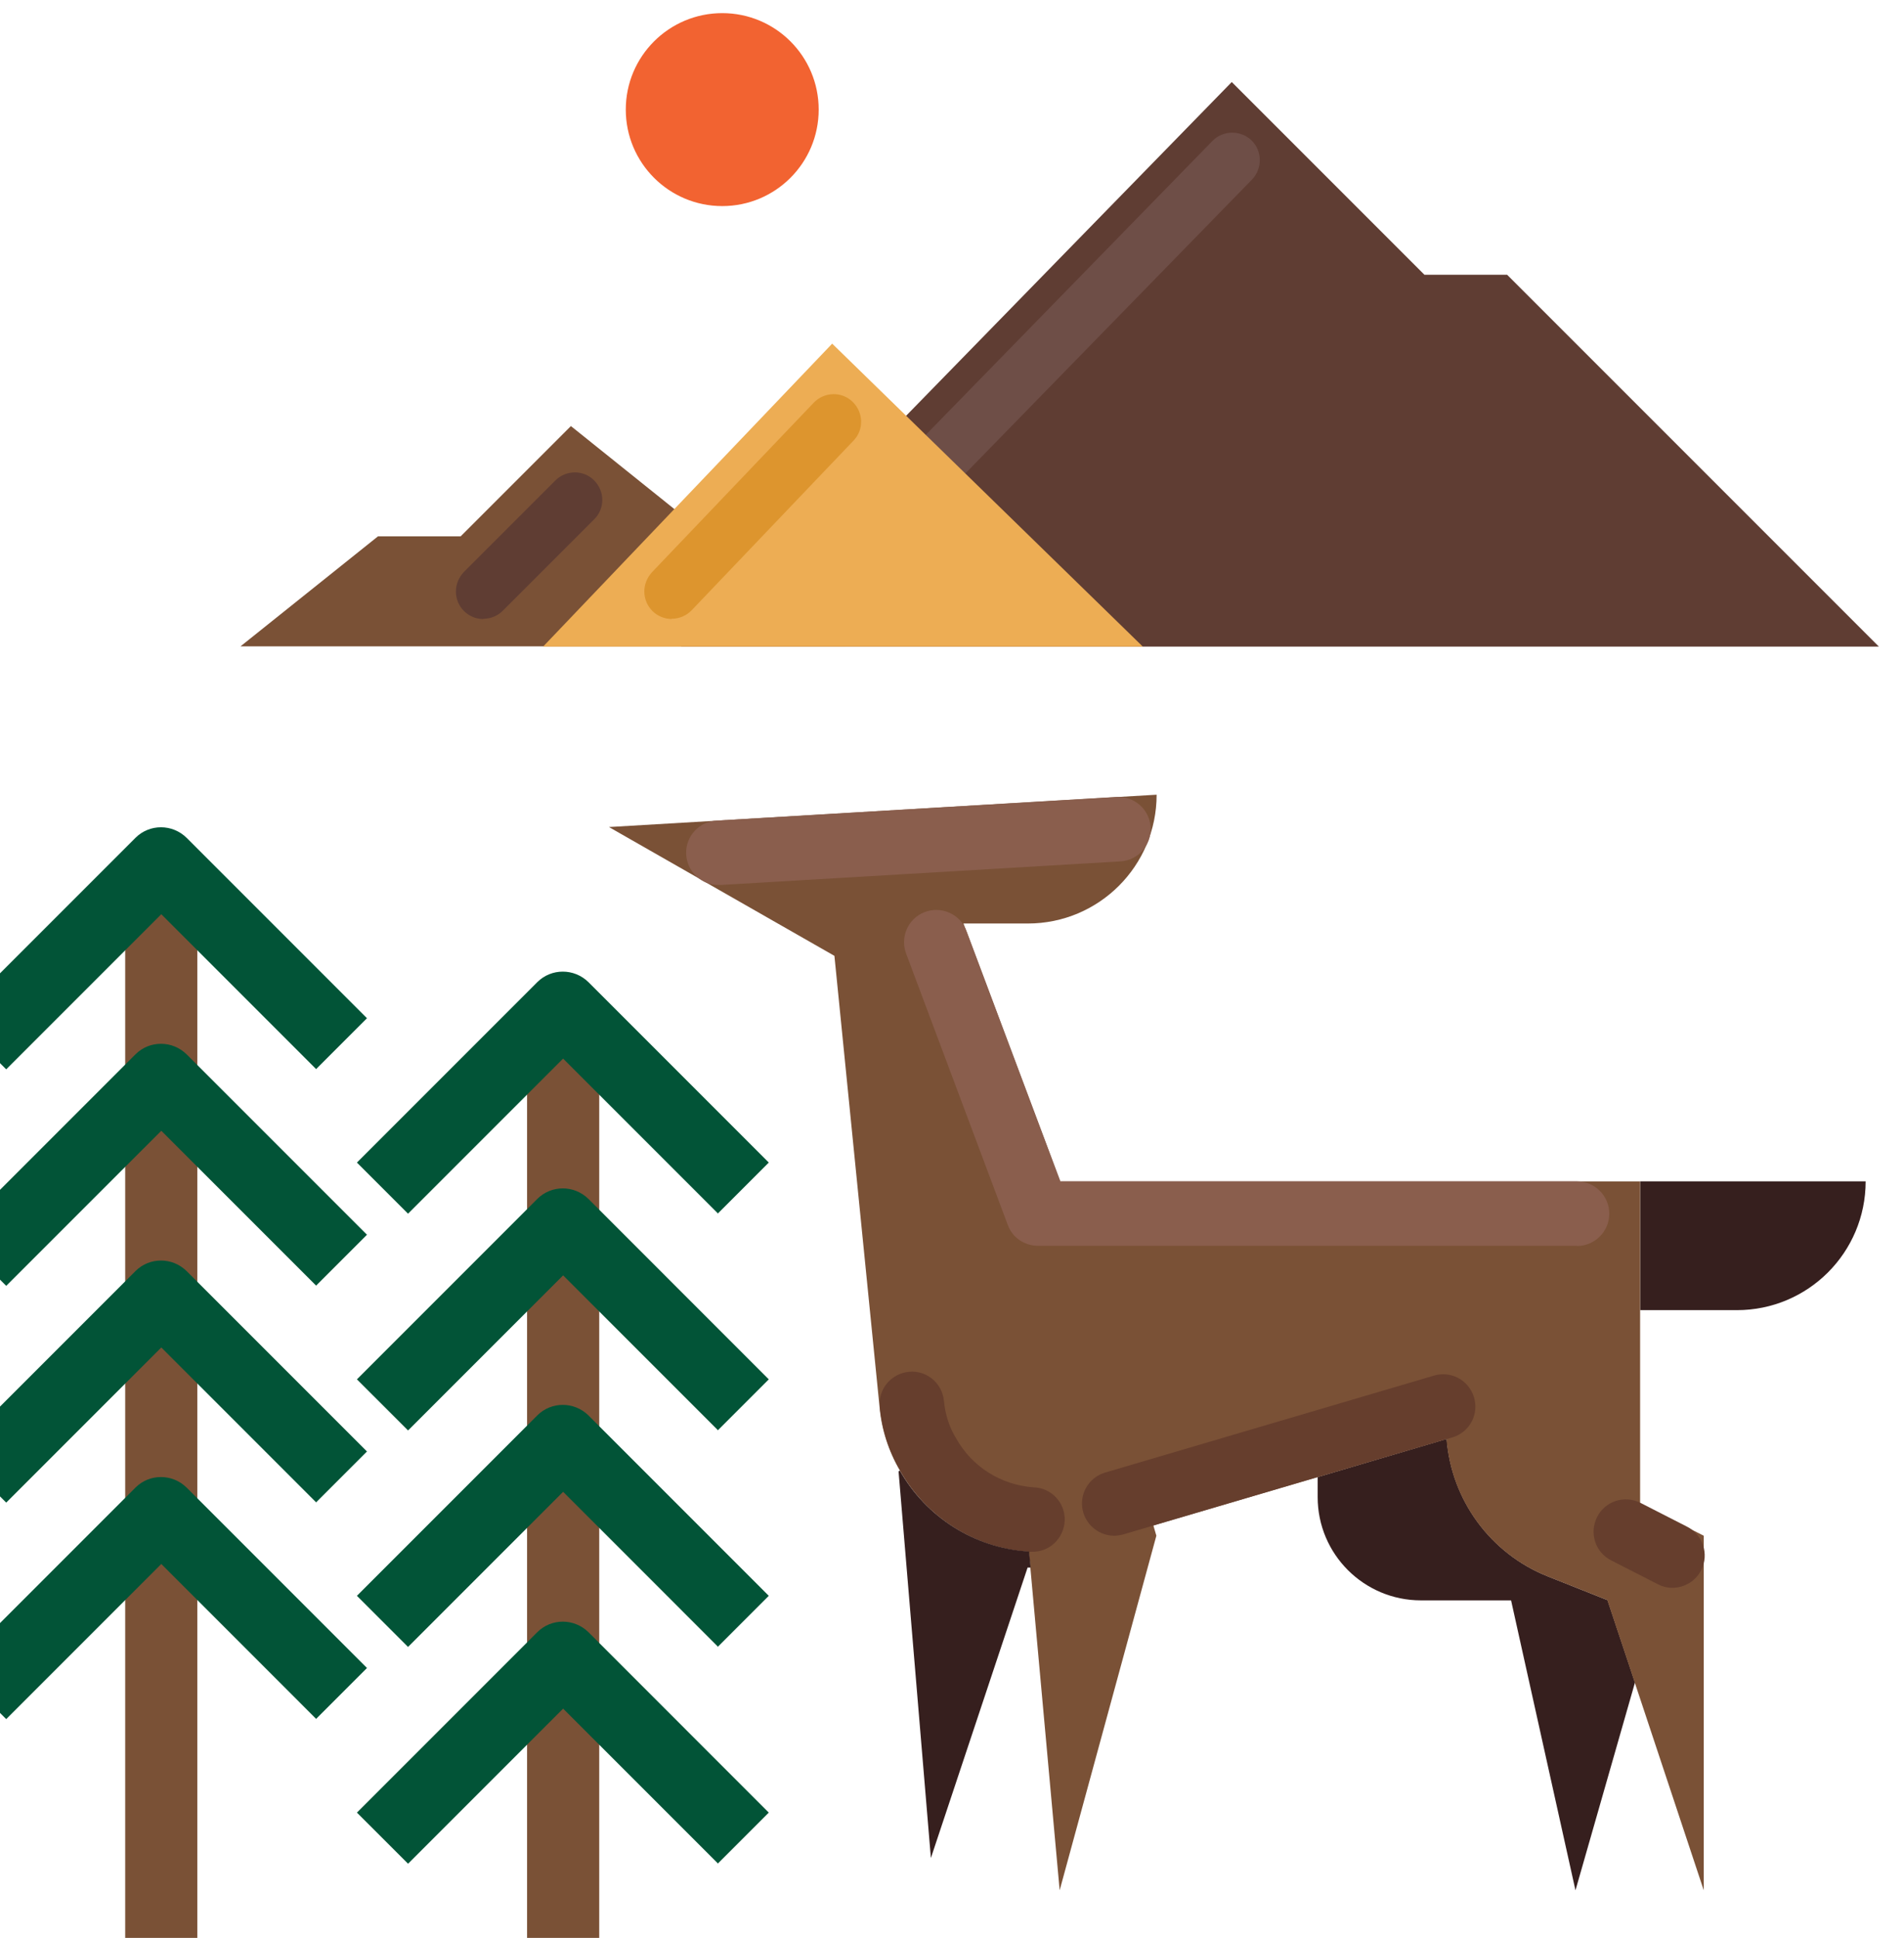 <svg width="57" height="58" viewBox="0 0 57 58" fill="none" xmlns="http://www.w3.org/2000/svg">
<path d="M21.622 6.168C23.217 6.168 24.509 4.875 24.509 3.28C24.509 1.685 23.217 0.393 21.622 0.393C20.027 0.393 18.734 1.685 18.734 3.28C18.734 4.875 20.027 6.168 21.622 6.168Z" fill="#F26331"/>
<path d="M20.383 19.353L36.875 2.455L42.643 8.223H45.118L56.248 19.353H20.383Z" fill="#5F3D33"/>
<path d="M24.298 18.527C23.84 18.527 23.473 18.16 23.473 17.702C23.473 17.485 23.555 17.275 23.705 17.125L36.298 4.217C36.613 3.895 37.138 3.887 37.468 4.202C37.79 4.517 37.798 5.042 37.483 5.372L24.89 18.28C24.733 18.437 24.523 18.527 24.298 18.527Z" fill="#6E4E47"/>
<path d="M49.102 35.357H55.852C55.852 37.487 54.127 39.212 51.997 39.212H49.102V35.357Z" fill="#361F1E"/>
<path d="M48.95 50.343L47.165 56.576L45.237 47.898H42.537C40.835 47.898 39.447 46.518 39.447 44.808V44.208L43.302 43.068H43.31C43.452 44.898 44.622 46.496 46.332 47.178L48.125 47.891L48.942 50.343H48.95Z" fill="#361F1E"/>
<path d="M49.1 45.003V35.358H31.738L28.843 27.64H30.77C32.901 27.64 34.626 25.915 34.626 23.785L18.23 24.753L24.98 28.608L26.331 42.108C26.39 42.783 26.601 43.435 26.945 44.02C27.741 45.423 29.188 46.338 30.8 46.443L30.846 46.923L31.723 56.575L34.618 45.963L34.528 45.655L39.441 44.208L43.295 43.068H43.303C43.446 44.898 44.615 46.495 46.325 47.178L48.118 47.89L48.935 50.343L51.005 56.575V45.963L49.078 44.995L49.1 45.003Z" fill="#7A5136"/>
<path d="M30.876 46.443H30.809C29.196 46.33 27.749 45.422 26.954 44.02C26.609 43.435 26.399 42.782 26.339 42.108C26.286 41.575 26.676 41.11 27.209 41.057C27.741 41.005 28.206 41.395 28.259 41.928C28.296 42.325 28.416 42.715 28.626 43.053C29.099 43.9 29.969 44.447 30.944 44.515C31.476 44.53 31.896 44.98 31.874 45.513C31.851 46.045 31.409 46.465 30.876 46.443Z" fill="#663E2D"/>
<path d="M33.358 45.964C32.826 45.964 32.391 45.529 32.391 44.996C32.391 44.569 32.676 44.194 33.081 44.074L42.906 41.178C43.416 41.014 43.956 41.291 44.121 41.801C44.286 42.311 44.008 42.851 43.498 43.016C43.483 43.016 43.461 43.023 43.446 43.031L33.621 45.926C33.531 45.949 33.441 45.964 33.351 45.964H33.358Z" fill="#663E2D"/>
<path d="M50.061 47.522C49.911 47.522 49.761 47.484 49.634 47.417L48.239 46.704C47.759 46.464 47.571 45.887 47.811 45.407C48.051 44.927 48.629 44.739 49.109 44.979L50.504 45.692C50.976 45.932 51.171 46.509 50.931 46.989C50.766 47.319 50.429 47.522 50.061 47.522Z" fill="#663E2D"/>
<path d="M47.202 37.285H31.07C30.665 37.285 30.305 37.037 30.17 36.662L27.132 28.555C26.937 28.06 27.177 27.497 27.672 27.302C28.167 27.107 28.73 27.347 28.925 27.842C28.925 27.857 28.932 27.865 28.94 27.88L31.745 35.357H47.21C47.742 35.357 48.177 35.792 48.177 36.325C48.177 36.857 47.742 37.292 47.21 37.292L47.202 37.285Z" fill="#8A5E4D"/>
<path d="M21.531 26.486C20.999 26.501 20.556 26.081 20.541 25.548C20.526 25.016 20.946 24.573 21.479 24.558L33.426 23.853C33.959 23.823 34.416 24.228 34.446 24.761C34.476 25.293 34.071 25.751 33.539 25.781L21.591 26.486H21.531Z" fill="#8A5E4D"/>
<path d="M30.808 46.436L30.853 46.916H30.763L27.868 55.609L26.9 44.036L26.938 44.014C27.733 45.416 29.18 46.331 30.793 46.436H30.808Z" fill="#361F1E"/>
<path d="M7.191 19.352L11.316 16.052H13.791L17.091 12.752L25.311 19.345H7.199L7.191 19.352Z" fill="#7A5136"/>
<path d="M14.473 18.528C14.016 18.528 13.648 18.16 13.648 17.703C13.648 17.485 13.738 17.276 13.888 17.118L16.626 14.38C16.948 14.058 17.473 14.058 17.788 14.38C18.111 14.703 18.111 15.228 17.788 15.543L15.051 18.28C14.893 18.438 14.683 18.52 14.466 18.52L14.473 18.528Z" fill="#5F3D33"/>
<path d="M3.748 26.92H5.908V59.342H3.748V26.92Z" fill="#7A5136"/>
<path d="M9.471 32.005L4.829 27.362L0.186 32.005L-1.344 30.475L4.056 25.075C4.476 24.655 5.159 24.655 5.586 25.075L10.986 30.475L9.456 32.005H9.471Z" fill="#025437"/>
<path d="M9.471 38.485L4.829 33.843L0.186 38.485L-1.344 36.955L4.056 31.555C4.476 31.135 5.159 31.135 5.586 31.555L10.986 36.955L9.456 38.485H9.471Z" fill="#025437"/>
<path d="M9.471 44.972L4.829 40.329L0.186 44.972L-1.344 43.442L4.056 38.042C4.476 37.622 5.159 37.622 5.586 38.042L10.986 43.442L9.456 44.972H9.471Z" fill="#025437"/>
<path d="M9.471 51.452L4.829 46.809L0.186 51.452L-1.344 49.922L4.056 44.522C4.476 44.102 5.159 44.102 5.586 44.522L10.986 49.922L9.456 51.452H9.471Z" fill="#025437"/>
<path d="M15.779 31.24H17.939V59.335H15.779V31.24Z" fill="#7A5136"/>
<path d="M21.5 36.325L16.858 31.683L12.216 36.325L10.685 34.795L16.085 29.395C16.506 28.975 17.188 28.975 17.616 29.395L23.015 34.795L21.485 36.325H21.5Z" fill="#025437"/>
<path d="M21.5 42.813L16.858 38.171L12.216 42.813L10.685 41.283L16.085 35.883C16.506 35.463 17.188 35.463 17.616 35.883L23.015 41.283L21.485 42.813H21.5Z" fill="#025437"/>
<path d="M21.5 49.292L16.858 44.649L12.216 49.292L10.685 47.762L16.085 42.362C16.506 41.942 17.188 41.942 17.616 42.362L23.015 47.762L21.485 49.292H21.5Z" fill="#025437"/>
<path d="M21.5 55.78L16.858 51.138L12.216 55.78L10.685 54.25L16.085 48.85C16.506 48.43 17.188 48.43 17.616 48.85L23.015 54.25L21.485 55.78H21.5Z" fill="#025437"/>
<path d="M16.258 19.353L24.913 10.285L34.213 19.353H16.258Z" fill="#EDAD54"/>
<path d="M20.114 18.526C19.657 18.526 19.289 18.159 19.289 17.701C19.289 17.491 19.372 17.289 19.514 17.131L24.359 12.054C24.674 11.724 25.199 11.709 25.522 12.024C25.852 12.339 25.867 12.864 25.552 13.187L20.707 18.264C20.549 18.429 20.332 18.519 20.107 18.519L20.114 18.526Z" fill="#DD952E"/>
</svg>
